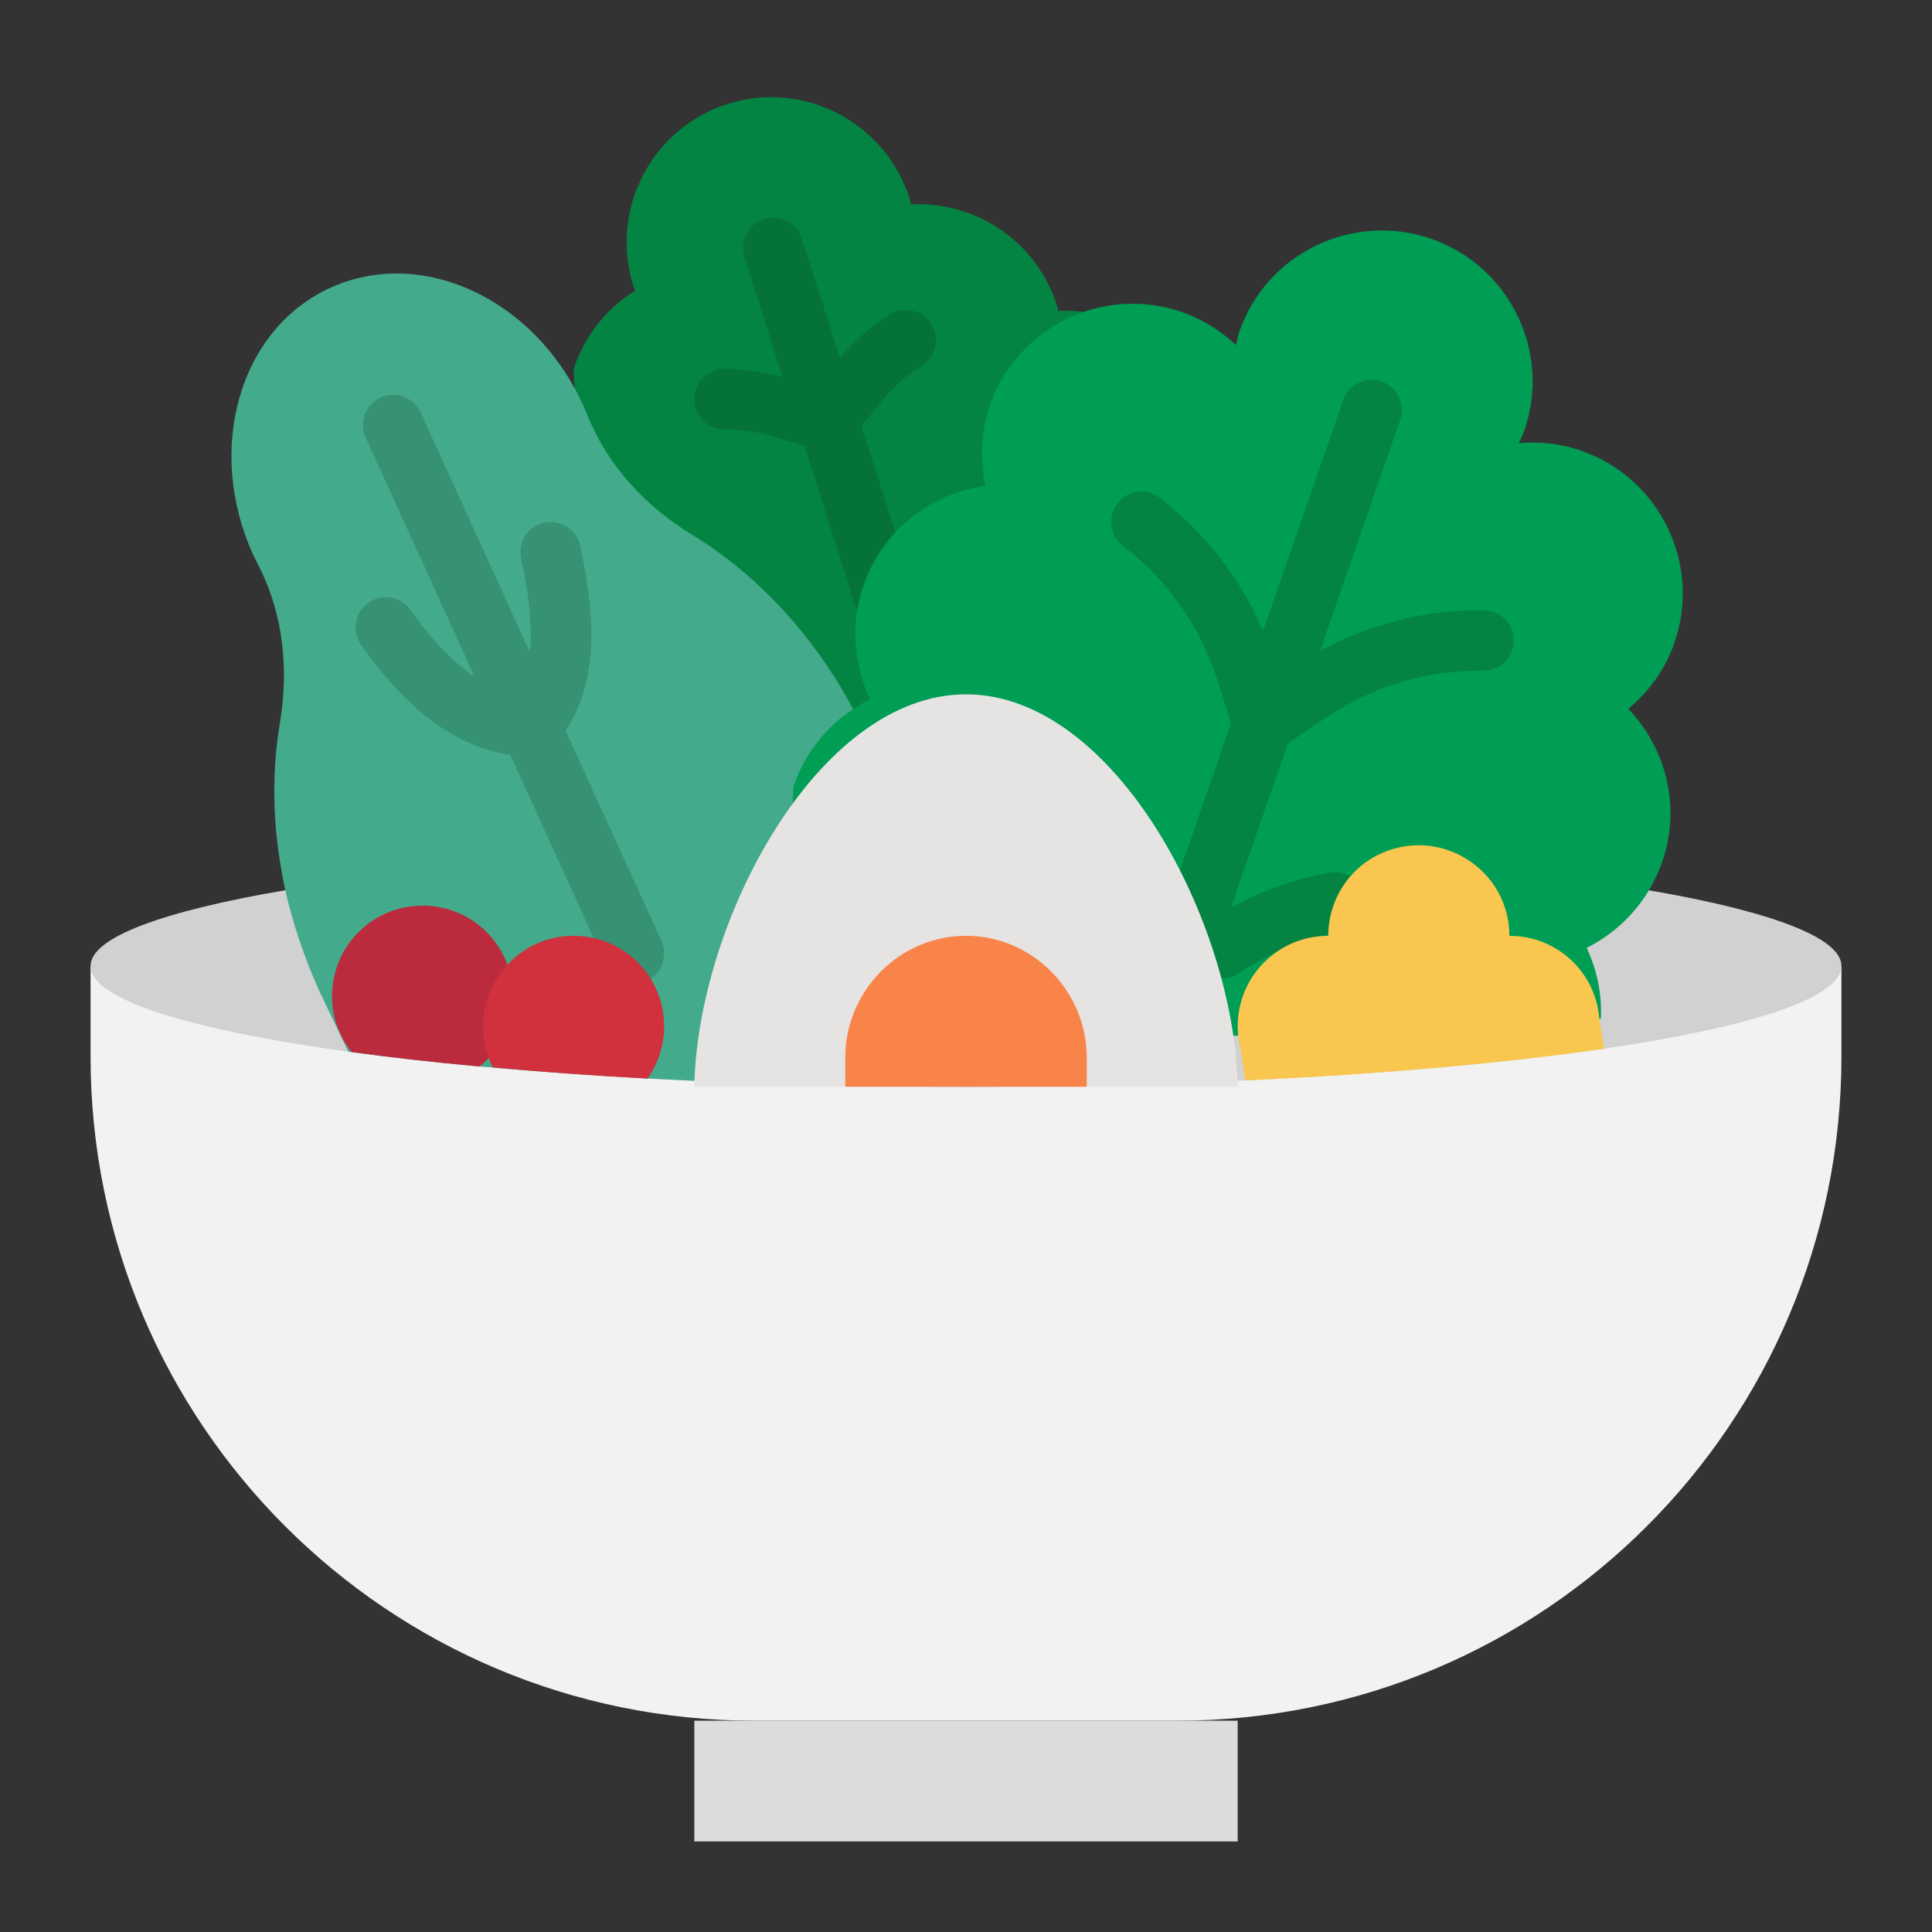 <?xml version="1.0" encoding="UTF-8"?><svg id="Flat" xmlns="http://www.w3.org/2000/svg" viewBox="0 0 64 64"><rect x="0" y="0" width="64" height="64" fill="#333333" stroke="none"/><path d="M36,10.344c-.311-.046-.629-.061-.949-.045-.015-.054-.017-.109-.034-.163-.671-2.148-2.702-3.477-4.841-3.365-.015-.054-.017-.109-.034-.163-.794-2.542-3.49-3.961-6.02-3.17s-3.937,3.492-3.143,6.034c.017,.054,.047,.1,.065,.153-.98,.606-1.697,1.537-2.045,2.602l1,16.772,22-5-6-13.656Z" style="fill:#038443;"/><path d="M30.953,21.696l-2.415-7.586,.661-.812c.379-.466,.829-.865,1.337-1.188,.466-.296,.604-.913,.308-1.38-.296-.466-.915-.606-1.38-.308-.619,.393-1.164,.882-1.643,1.433l-1.257-3.949c-.168-.525-.729-.817-1.257-.649-.525,.168-.816,.73-.649,1.257l1.264,3.971c-.625-.165-1.268-.262-1.919-.263h-.002c-.552,0-.999,.446-1,.998,0,.553,.446,1.001,.998,1.002,.538,0,1.069,.078,1.58,.23l1.07,.317,2.398,7.534c.136,.425,.529,.696,.953,.696,.101,0,.202-.015,.304-.047,.525-.168,.816-.73,.649-1.257Z" style="fill:#057239;"/><path d="M61,32v3c0,12.15-9.85,22-22,22h-14c-12.15,0-22-9.85-22-22v-3H61Z" style="fill:#f2f2f2;"/><rect x="23" y="57" width="18" height="4" style="fill:#dddcdb;"/><path d="M61,32c0,1.06-2.99,2.02-7.86,2.74-3.24,.47-7.3,.84-11.89,1.05-1.8,.08-3.68,.14-5.63,.18-1.19,.02-2.39,.03-3.62,.03-3.73,0-7.28-.1-10.55-.27-1.8-.1-3.52-.22-5.12-.37-.15-.01-.29-.02-.44-.03-1.52-.14-2.94-.3-4.24-.48-.04,0-.07-.01-.11-.01-5.27-.73-8.54-1.73-8.54-2.84,0-.95,2.41-1.82,6.45-2.51,5.11-.88,12.8-1.44,21.47-1.48,.36-.01,.72-.01,1.08-.01,4.84,0,9.4,.16,13.41,.45,1.25,.09,2.44,.19,3.57,.3,7.28,.73,12.02,1.91,12.02,3.25Z" style="fill:#d1d1d1;"/><path d="M35.62,35.97c-1.19,.02-2.39,.03-3.62,.03-7.99,0-15.22-.45-20.46-1.16-.54-1.12-.93-1.95-.98-2.05-.49-1.1-.86-2.2-1.11-3.3-.07-.32-.13-.65-.18-.97-.25-1.58-.24-3.13,0-4.56,.3-1.78,.12-3.62-.71-5.23-.06-.11-.11-.23-.17-.34-1.6-3.52-.46-7.49,2.56-8.86,3.02-1.37,6.76,.36,8.36,3.88,.06,.12,.1,.23,.15,.35,.68,1.68,1.94,3.03,3.49,3.97,2.08,1.27,3.97,3.25,5.31,5.76l2.66,4.52,4.7,7.96Z" style="fill:#43aa8b;"/><path d="M21.91,31.168l-3.175-6.966c.958-1.477,1.097-3.31,.483-6.119-.117-.539-.654-.883-1.189-.764-.54,.117-.882,.65-.764,1.189,.305,1.399,.359,2.384,.289,3.101l-3.621-7.945c-.229-.503-.823-.726-1.325-.495-.502,.229-.724,.822-.495,1.325l3.613,7.928c-.63-.421-1.341-1.097-2.126-2.214-.316-.451-.941-.562-1.394-.243-.451,.317-.561,.941-.243,1.394,1.536,2.186,3.122,3.356,4.943,3.654l3.183,6.984c.168,.368,.531,.585,.911,.585,.139,0,.279-.028,.414-.09,.502-.229,.724-.822,.495-1.325Z" style="fill:#379173;"/><path d="M26.28,26.09c.01-.03,.02-.07,.03-.1,.37-1.06,1.07-1.92,1.95-2.5,.18-.12,.37-.23,.56-.33-.54-1.14-.66-2.49-.21-3.78,.64-1.83,2.24-3.04,4.03-3.29-.18-.86-.15-1.77,.15-2.67,.91-2.6,3.76-3.99,6.37-3.08,.69,.24,1.28,.62,1.78,1.09,.04-.14,.06-.29,.11-.43,.9-2.61,3.75-3.99,6.36-3.09,2.61,.91,3.99,3.76,3.08,6.37-.05,.14-.12,.27-.18,.4,.68-.06,1.38,.01,2.07,.25,2.61,.91,3.99,3.76,3.09,6.36-.31,.9-.86,1.63-1.53,2.19,1.25,1.31,1.76,3.25,1.12,5.08q0,.01-.01,.02c-.45,1.28-1.37,2.26-2.49,2.82,.34,.72,.51,1.52,.47,2.35l-27.03,1.25,.28-8.91Z" style="fill:#009d54;"/><path d="M49.156,20.216c-.047,0-.094,0-.14,0-1.861,0-3.666,.466-5.289,1.346l2.657-7.653c.182-.521-.095-1.092-.616-1.272-.523-.185-1.093,.095-1.272,.616l-2.655,7.647c-.746-1.735-1.912-3.247-3.423-4.41-.44-.337-1.066-.256-1.403,.183-.336,.438-.255,1.066,.183,1.403,1.478,1.137,2.559,2.676,3.127,4.452l.456,1.427-1.864,5.369c-.182,.521,.094,1.091,.616,1.272,.108,.038,.219,.056,.328,.056,.414,0,.801-.259,.944-.672l1.861-5.359,1.253-.845c1.516-1.021,3.276-1.56,5.099-1.56,.043,0,.094,.003,.127,0,.547,0,.993-.439,1-.987,.007-.553-.436-1.006-.987-1.013Z" style="fill:#038443;"/><path d="M40.481,32.41c-.323,0-.641-.156-.833-.445-.307-.46-.183-1.08,.277-1.387,1.246-.831,2.629-1.393,4.109-1.671,.541-.101,1.065,.255,1.167,.798,.103,.543-.255,1.065-.798,1.167-1.215,.229-2.349,.689-3.369,1.37-.171,.113-.363,.168-.554,.168Z" style="fill:#038443;"/><path d="M23,36c.1-5.47,4.09-13,9-13s8.9,7.53,9,13H23Z" style="fill:#e5e4e3;"/><path d="M28,35c.02-2.19,1.8-4,4-4s3.98,1.81,4,4v1h-8v-1Z" style="fill:#f9844a;"/><path d="M53.14,34.74c-3.24,.47-7.3,.84-11.89,1.05l-.14-.99c-.07-.25-.11-.52-.11-.8,0-1.66,1.34-3,3-3,0-1.07,.56-2.02,1.41-2.55,.46-.28,1-.45,1.59-.45,.76,0,1.45,.29,1.98,.75,.63,.55,1.02,1.35,1.02,2.25,1.58,0,2.87,1.21,2.98,2.76l.16,.98Z" style="fill:#f9c74f;"/><path d="M17,33c0,.79-.31,1.51-.81,2.04-.09,.11-.19,.2-.3,.29-1.52-.14-2.94-.3-4.24-.48-.41-.51-.65-1.15-.65-1.85,0-1.66,1.34-3,3-3,1.29,0,2.39,.81,2.81,1.96,.12,.32,.19,.67,.19,1.04Z" style="fill:#bc2b3d;"/><path d="M22,34c0,.65-.21,1.24-.55,1.73-1.8-.1-3.52-.22-5.12-.37-.06-.1-.1-.21-.14-.32-.12-.32-.19-.67-.19-1.04,0-.79,.31-1.51,.81-2.04,.54-.59,1.32-.96,2.19-.96,1.66,0,3,1.34,3,3Z" style="fill:#d1303d;"/></svg>
